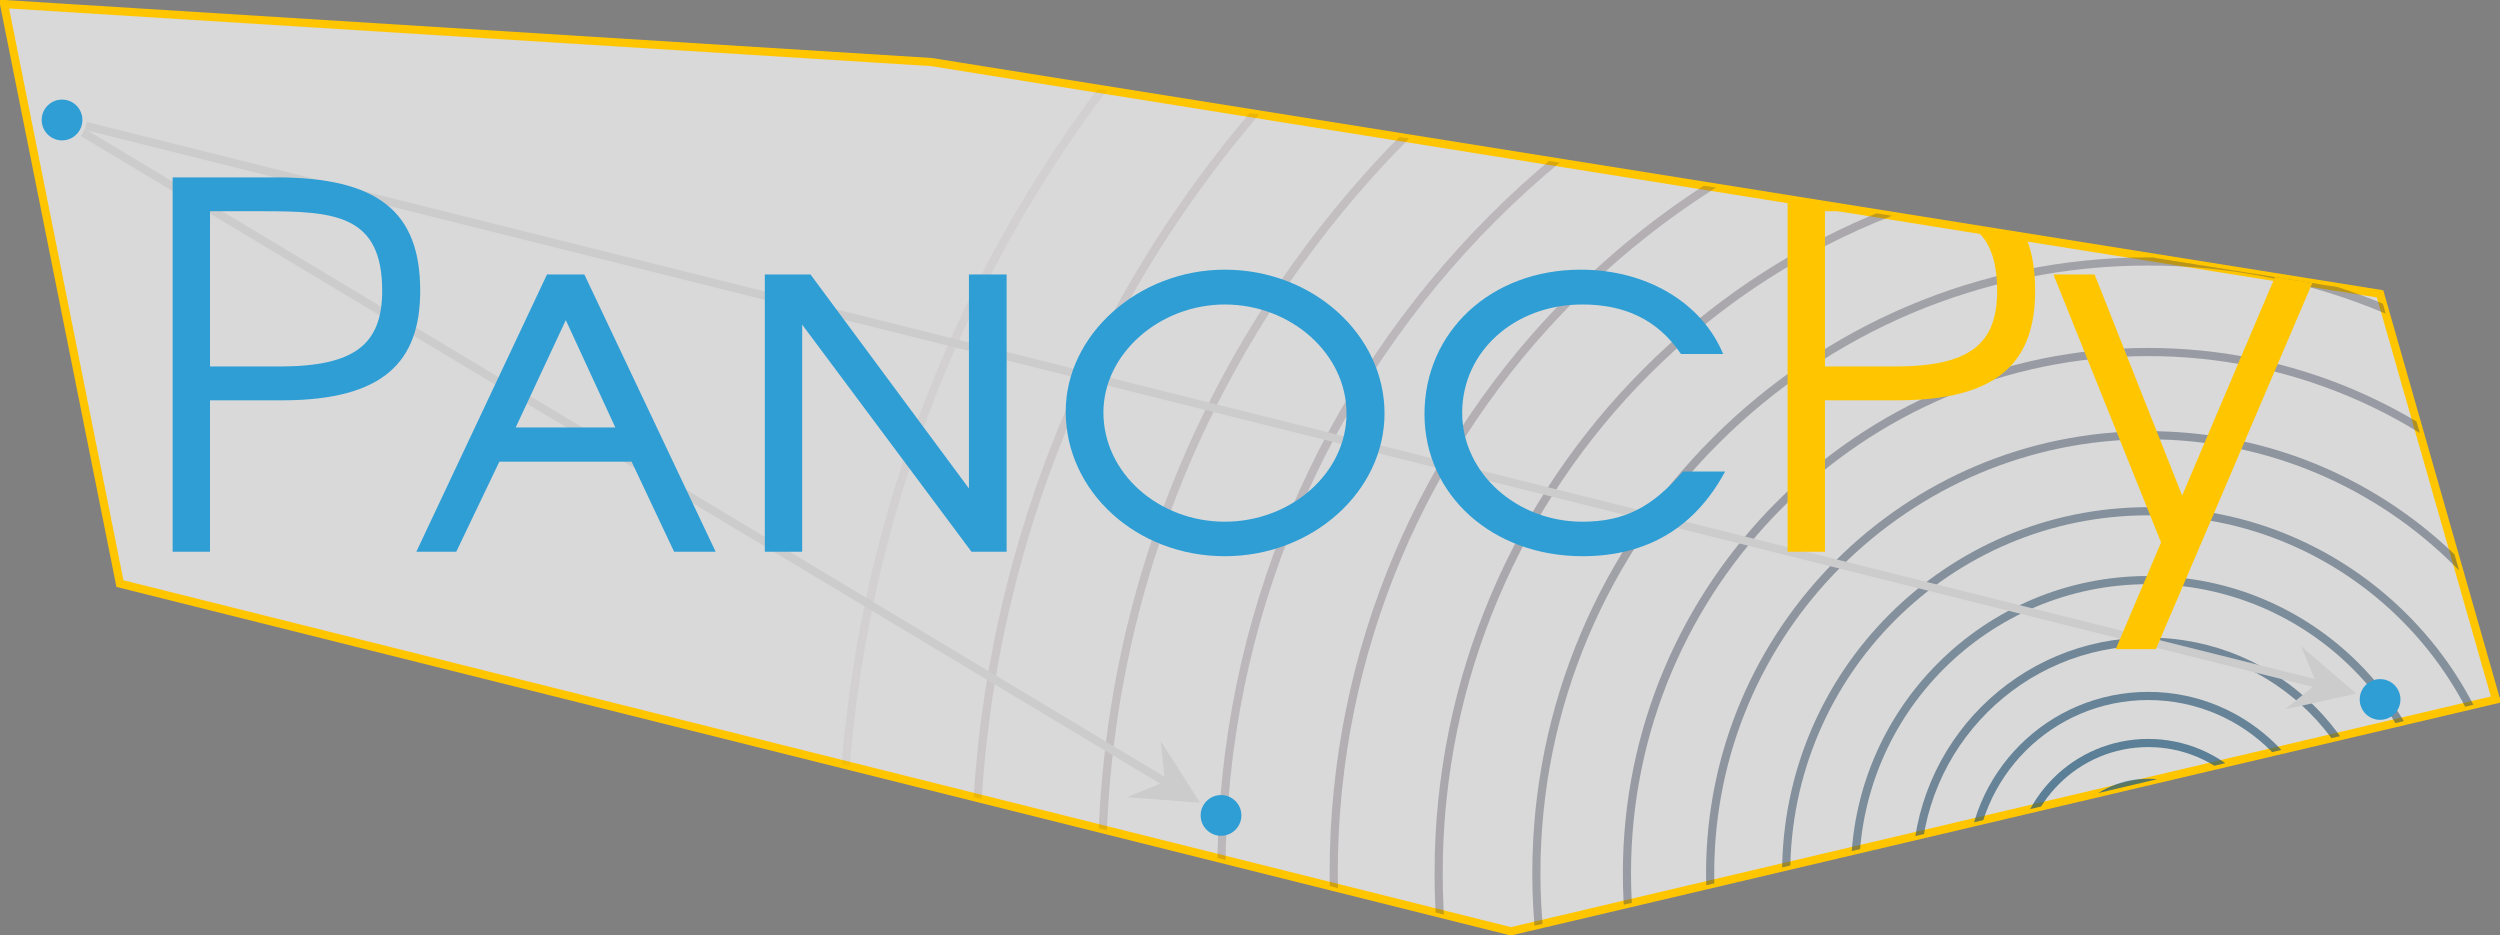 <?xml version="1.0" encoding="UTF-8"?>
<svg xmlns="http://www.w3.org/2000/svg" xmlns:xlink="http://www.w3.org/1999/xlink" width="122.288pt" height="45.753pt" viewBox="0 0 122.288 45.753" version="1.1">
<rect x="0" y="0" width="122.288" height="45.753" fill="#808080" stroke="none"/>
<defs>
<g>
<symbol overflow="visible" id="glyph0-0">
<path style="stroke:none;" d=""/>
</symbol>
<symbol overflow="visible" id="glyph0-1">
<path style="stroke:none;" d="M 1.891 0 L 3.719 0 L 3.719 -7.406 L 7.234 -7.406 C 12.219 -7.406 14 -9.297 14 -12.766 C 14 -16.609 11.969 -18.312 6.938 -18.312 L 1.891 -18.312 Z M 3.719 -9.062 L 3.719 -16.656 L 6.312 -16.656 C 9.812 -16.656 12.141 -16.484 12.141 -12.766 C 12.141 -10.109 10.75 -9.062 7.109 -9.062 Z M 3.719 -9.062 "/>
</symbol>
<symbol overflow="visible" id="glyph0-2">
<path style="stroke:none;" d="M 0.5 0 L 2.453 0 L 4.562 -4.406 L 11.031 -4.406 L 13.109 0 L 15.141 0 L 8.719 -13.562 L 6.891 -13.562 Z M 5.359 -6.078 L 7.812 -11.328 L 10.234 -6.078 Z M 5.359 -6.078 "/>
</symbol>
<symbol overflow="visible" id="glyph0-3">
<path style="stroke:none;" d="M 1.906 0 L 3.734 0 L 3.734 -11.109 L 12.016 0 L 13.734 0 L 13.734 -13.562 L 11.891 -13.562 L 11.891 -3.094 L 4.141 -13.562 L 1.906 -13.562 Z M 1.906 0 "/>
</symbol>
<symbol overflow="visible" id="glyph0-4">
<path style="stroke:none;" d="M 0.984 -6.859 C 0.984 -2.953 4.438 0.219 8.766 0.219 C 13.078 0.219 16.578 -2.969 16.578 -6.766 C 16.578 -10.609 13.078 -13.797 8.766 -13.797 C 4.531 -13.797 0.984 -10.609 0.984 -6.859 Z M 2.828 -6.812 C 2.828 -9.688 5.578 -12.094 8.766 -12.094 C 12 -12.094 14.719 -9.688 14.719 -6.766 C 14.719 -3.844 12 -1.469 8.766 -1.469 C 5.531 -1.469 2.828 -3.844 2.828 -6.812 Z M 2.828 -6.812 "/>
</symbol>
<symbol overflow="visible" id="glyph0-5">
<path style="stroke:none;" d="M 0.984 -6.734 C 0.984 -2.797 4.281 0.219 8.719 0.219 C 11.875 0.219 14.219 -1.188 15.688 -3.922 L 13.625 -3.922 C 12.125 -2.188 10.781 -1.469 8.703 -1.469 C 5.5 -1.469 2.828 -3.844 2.828 -6.797 C 2.828 -9.812 5.406 -12.094 8.703 -12.094 C 10.688 -12.094 12.344 -11.422 13.531 -9.672 L 15.594 -9.672 C 14.547 -12.188 11.844 -13.797 8.625 -13.797 C 4.219 -13.797 0.984 -10.75 0.984 -6.734 Z M 0.984 -6.734 "/>
</symbol>
<symbol overflow="visible" id="glyph0-6">
<path style="stroke:none;" d="M 0.219 -13.562 L 5.484 -0.453 L 3.266 4.766 L 5.234 4.766 L 13.062 -13.562 L 11.109 -13.562 L 6.516 -2.75 L 2.234 -13.562 Z M 0.219 -13.562 "/>
</symbol>
</g>
<clipPath id="clip1">
  <path d="M 104 42 L 106 42 L 106 43 L 104 43 Z M 104 42 "/>
</clipPath>
<clipPath id="clip2">
  <path d="M 0.199 0.199 L 45.555 3.035 L 116.422 14.375 L 122.09 34.215 L 73.902 45.555 L 5.867 28.547 Z M 0.199 0.199 "/>
</clipPath>
<clipPath id="clip3">
  <path d="M 99 36 L 111 36 L 111 45.754 L 99 45.754 Z M 99 36 "/>
</clipPath>
<clipPath id="clip4">
  <path d="M 0.199 0.199 L 45.555 3.035 L 116.422 14.375 L 122.09 34.215 L 73.902 45.555 L 5.867 28.547 Z M 0.199 0.199 "/>
</clipPath>
<clipPath id="clip5">
  <path d="M 98 36 L 112 36 L 112 45.754 L 98 45.754 Z M 98 36 "/>
</clipPath>
<clipPath id="clip6">
  <path d="M 0.199 0.199 L 45.555 3.035 L 116.422 14.375 L 122.09 34.215 L 73.902 45.555 L 5.867 28.547 Z M 0.199 0.199 "/>
</clipPath>
<clipPath id="clip7">
  <path d="M 97 35 L 113 35 L 113 45.754 L 97 45.754 Z M 97 35 "/>
</clipPath>
<clipPath id="clip8">
  <path d="M 0.199 0.199 L 45.555 3.035 L 116.422 14.375 L 122.09 34.215 L 73.902 45.555 L 5.867 28.547 Z M 0.199 0.199 "/>
</clipPath>
<clipPath id="clip9">
  <path d="M 96 34 L 114 34 L 114 45.754 L 96 45.754 Z M 96 34 "/>
</clipPath>
<clipPath id="clip10">
  <path d="M 0.199 0.199 L 45.555 3.035 L 116.422 14.375 L 122.09 34.215 L 73.902 45.555 L 5.867 28.547 Z M 0.199 0.199 "/>
</clipPath>
<clipPath id="clip11">
  <path d="M 95 32 L 116 32 L 116 45.754 L 95 45.754 Z M 95 32 "/>
</clipPath>
<clipPath id="clip12">
  <path d="M 0.199 0.199 L 45.555 3.035 L 116.422 14.375 L 122.09 34.215 L 73.902 45.555 L 5.867 28.547 Z M 0.199 0.199 "/>
</clipPath>
<clipPath id="clip13">
  <path d="M 93 30 L 118 30 L 118 45.754 L 93 45.754 Z M 93 30 "/>
</clipPath>
<clipPath id="clip14">
  <path d="M 0.199 0.199 L 45.555 3.035 L 116.422 14.375 L 122.09 34.215 L 73.902 45.555 L 5.867 28.547 Z M 0.199 0.199 "/>
</clipPath>
<clipPath id="clip15">
  <path d="M 90 28 L 120 28 L 120 45.754 L 90 45.754 Z M 90 28 "/>
</clipPath>
<clipPath id="clip16">
  <path d="M 0.199 0.199 L 45.555 3.035 L 116.422 14.375 L 122.09 34.215 L 73.902 45.555 L 5.867 28.547 Z M 0.199 0.199 "/>
</clipPath>
<clipPath id="clip17">
  <path d="M 88 25 L 122.289 25 L 122.289 45.754 L 88 45.754 Z M 88 25 "/>
</clipPath>
<clipPath id="clip18">
  <path d="M 0.199 0.199 L 45.555 3.035 L 116.422 14.375 L 122.09 34.215 L 73.902 45.555 L 5.867 28.547 Z M 0.199 0.199 "/>
</clipPath>
<clipPath id="clip19">
  <path d="M 85 22 L 122.289 22 L 122.289 45.754 L 85 45.754 Z M 85 22 "/>
</clipPath>
<clipPath id="clip20">
  <path d="M 0.199 0.199 L 45.555 3.035 L 116.422 14.375 L 122.09 34.215 L 73.902 45.555 L 5.867 28.547 Z M 0.199 0.199 "/>
</clipPath>
<clipPath id="clip21">
  <path d="M 81 19 L 122.289 19 L 122.289 45.754 L 81 45.754 Z M 81 19 "/>
</clipPath>
<clipPath id="clip22">
  <path d="M 0.199 0.199 L 45.555 3.035 L 116.422 14.375 L 122.09 34.215 L 73.902 45.555 L 5.867 28.547 Z M 0.199 0.199 "/>
</clipPath>
<clipPath id="clip23">
  <path d="M 78 15 L 122.289 15 L 122.289 45.754 L 78 45.754 Z M 78 15 "/>
</clipPath>
<clipPath id="clip24">
  <path d="M 0.199 0.199 L 45.555 3.035 L 116.422 14.375 L 122.09 34.215 L 73.902 45.555 L 5.867 28.547 Z M 0.199 0.199 "/>
</clipPath>
<clipPath id="clip25">
  <path d="M 73 11 L 122.289 11 L 122.289 45.754 L 73 45.754 Z M 73 11 "/>
</clipPath>
<clipPath id="clip26">
  <path d="M 0.199 0.199 L 45.555 3.035 L 116.422 14.375 L 122.09 34.215 L 73.902 45.555 L 5.867 28.547 Z M 0.199 0.199 "/>
</clipPath>
<clipPath id="clip27">
  <path d="M 69 7 L 122.289 7 L 122.289 45.754 L 69 45.754 Z M 69 7 "/>
</clipPath>
<clipPath id="clip28">
  <path d="M 0.199 0.199 L 45.555 3.035 L 116.422 14.375 L 122.09 34.215 L 73.902 45.555 L 5.867 28.547 Z M 0.199 0.199 "/>
</clipPath>
<clipPath id="clip29">
  <path d="M 64 2 L 122.289 2 L 122.289 45.754 L 64 45.754 Z M 64 2 "/>
</clipPath>
<clipPath id="clip30">
  <path d="M 0.199 0.199 L 45.555 3.035 L 116.422 14.375 L 122.09 34.215 L 73.902 45.555 L 5.867 28.547 Z M 0.199 0.199 "/>
</clipPath>
<clipPath id="clip31">
  <path d="M 59 0 L 122.289 0 L 122.289 45.754 L 59 45.754 Z M 59 0 "/>
</clipPath>
<clipPath id="clip32">
  <path d="M 0.199 0.199 L 45.555 3.035 L 116.422 14.375 L 122.09 34.215 L 73.902 45.555 L 5.867 28.547 Z M 0.199 0.199 "/>
</clipPath>
<clipPath id="clip33">
  <path d="M 54 0 L 122.289 0 L 122.289 45.754 L 54 45.754 Z M 54 0 "/>
</clipPath>
<clipPath id="clip34">
  <path d="M 0.199 0.199 L 45.555 3.035 L 116.422 14.375 L 122.09 34.215 L 73.902 45.555 L 5.867 28.547 Z M 0.199 0.199 "/>
</clipPath>
<clipPath id="clip35">
  <path d="M 48 0 L 122.289 0 L 122.289 45.754 L 48 45.754 Z M 48 0 "/>
</clipPath>
<clipPath id="clip36">
  <path d="M 0.199 0.199 L 45.555 3.035 L 116.422 14.375 L 122.09 34.215 L 73.902 45.555 L 5.867 28.547 Z M 0.199 0.199 "/>
</clipPath>
<clipPath id="clip37">
  <path d="M 42 0 L 122.289 0 L 122.289 45.754 L 42 45.754 Z M 42 0 "/>
</clipPath>
<clipPath id="clip38">
  <path d="M 0.199 0.199 L 45.555 3.035 L 116.422 14.375 L 122.09 34.215 L 73.902 45.555 L 5.867 28.547 Z M 0.199 0.199 "/>
</clipPath>
<clipPath id="clip39">
  <path d="M 35 0 L 122.289 0 L 122.289 45.754 L 35 45.754 Z M 35 0 "/>
</clipPath>
<clipPath id="clip40">
  <path d="M 0.199 0.199 L 45.555 3.035 L 116.422 14.375 L 122.09 34.215 L 73.902 45.555 L 5.867 28.547 Z M 0.199 0.199 "/>
</clipPath>
<clipPath id="clip41">
  <path d="M 2 4 L 5 4 L 5 7 L 2 7 Z M 2 4 "/>
</clipPath>
<clipPath id="clip42">
  <path d="M 0.199 0.199 L 45.555 3.035 L 116.422 14.375 L 122.09 34.215 L 73.902 45.555 L 5.867 28.547 Z M 0.199 0.199 "/>
</clipPath>
<clipPath id="clip43">
  <path d="M 115 33 L 118 33 L 118 36 L 115 36 Z M 115 33 "/>
</clipPath>
<clipPath id="clip44">
  <path d="M 0.199 0.199 L 45.555 3.035 L 116.422 14.375 L 122.09 34.215 L 73.902 45.555 L 5.867 28.547 Z M 0.199 0.199 "/>
</clipPath>
<clipPath id="clip45">
  <path d="M 0 0 L 119 0 L 119 40 L 0 40 Z M 0 0 "/>
</clipPath>
<clipPath id="clip46">
  <path d="M 0.199 0.199 L 45.555 3.035 L 116.422 14.375 L 122.09 34.215 L 73.902 45.555 L 5.867 28.547 Z M 0.199 0.199 "/>
</clipPath>
<clipPath id="clip47">
  <path d="M 111 31 L 116 31 L 116 35 L 111 35 Z M 111 31 "/>
</clipPath>
<clipPath id="clip48">
  <path d="M 0.199 0.199 L 45.555 3.035 L 116.422 14.375 L 122.09 34.215 L 73.902 45.555 L 5.867 28.547 Z M 0.199 0.199 "/>
</clipPath>
<clipPath id="clip49">
  <path d="M 58 38 L 61 38 L 61 41 L 58 41 Z M 58 38 "/>
</clipPath>
<clipPath id="clip50">
  <path d="M 0.199 0.199 L 45.555 3.035 L 116.422 14.375 L 122.09 34.215 L 73.902 45.555 L 5.867 28.547 Z M 0.199 0.199 "/>
</clipPath>
<clipPath id="clip51">
  <path d="M 0 0 L 63 0 L 63 44 L 0 44 Z M 0 0 "/>
</clipPath>
<clipPath id="clip52">
  <path d="M 0.199 0.199 L 45.555 3.035 L 116.422 14.375 L 122.09 34.215 L 73.902 45.555 L 5.867 28.547 Z M 0.199 0.199 "/>
</clipPath>
<clipPath id="clip53">
  <path d="M 55 36 L 59 36 L 59 40 L 55 40 Z M 55 36 "/>
</clipPath>
<clipPath id="clip54">
  <path d="M 0.199 0.199 L 45.555 3.035 L 116.422 14.375 L 122.09 34.215 L 73.902 45.555 L 5.867 28.547 Z M 0.199 0.199 "/>
</clipPath>
<clipPath id="clip55">
  <path d="M 8 8 L 21 8 L 21 27 L 8 27 Z M 8 8 "/>
</clipPath>
<clipPath id="clip56">
  <path d="M 0.199 0.199 L 45.555 3.035 L 116.422 14.375 L 122.09 34.215 L 73.902 45.555 L 5.867 28.547 Z M 0.199 0.199 "/>
</clipPath>
<clipPath id="clip57">
  <path d="M 20 13 L 85 13 L 85 28 L 20 28 Z M 20 13 "/>
</clipPath>
<clipPath id="clip58">
  <path d="M 0.199 0.199 L 45.555 3.035 L 116.422 14.375 L 122.09 34.215 L 73.902 45.555 L 5.867 28.547 Z M 0.199 0.199 "/>
</clipPath>
<clipPath id="clip59">
  <path d="M 87 8 L 114 8 L 114 32 L 87 32 Z M 87 8 "/>
</clipPath>
<clipPath id="clip60">
  <path d="M 0.199 0.199 L 45.555 3.035 L 116.422 14.375 L 122.09 34.215 L 73.902 45.555 L 5.867 28.547 Z M 0.199 0.199 "/>
</clipPath>
</defs>
<g id="surface1">
<path style="fill-rule:nonzero;fill:rgb(100%,100%,100%);fill-opacity:0.7;stroke-width:0.399;stroke-linecap:butt;stroke-linejoin:miter;stroke:rgb(100%,77.646%,0%);stroke-opacity:1;stroke-miterlimit:10;" d="M -2.835 5.67 L 42.521 2.834 L 113.388 -8.506 L 119.056 -28.346 L 70.868 -39.686 L 2.833 -22.678 Z M -2.835 5.67 " transform="matrix(1,0,0,-1,3.034,5.869)"/>
<g clip-path="url(#clip1)" clip-rule="nonzero">
<g clip-path="url(#clip2)" clip-rule="nonzero">
<path style="fill:none;stroke-width:0.399;stroke-linecap:butt;stroke-linejoin:miter;stroke:rgb(7.451%,44.707%,61.568%);stroke-opacity:1;stroke-miterlimit:10;" d="M 102.048 -36.85 Z M 102.048 -36.85 " transform="matrix(1,0,0,-1,3.034,5.869)"/>
</g>
</g>
<g clip-path="url(#clip3)" clip-rule="nonzero">
<g clip-path="url(#clip4)" clip-rule="nonzero">
<path style="fill:none;stroke-width:0.399;stroke-linecap:butt;stroke-linejoin:miter;stroke:rgb(8.667%,43.019%,59.157%);stroke-opacity:0.95;stroke-miterlimit:10;" d="M 102.224 -36.85 C 102.224 -36.752 102.146 -36.674 102.048 -36.674 C 101.95 -36.674 101.872 -36.752 101.872 -36.85 C 101.872 -36.947 101.95 -37.026 102.048 -37.026 C 102.146 -37.026 102.224 -36.947 102.224 -36.85 Z M 102.224 -36.85 " transform="matrix(1,0,0,-1,3.034,5.869)"/>
</g>
</g>
<g clip-path="url(#clip5)" clip-rule="nonzero">
<g clip-path="url(#clip6)" clip-rule="nonzero">
<path style="fill:none;stroke-width:0.399;stroke-linecap:butt;stroke-linejoin:miter;stroke:rgb(9.882%,41.335%,56.746%);stroke-opacity:0.9;stroke-miterlimit:10;" d="M 102.755 -36.85 C 102.755 -36.459 102.439 -36.143 102.048 -36.143 C 101.657 -36.143 101.341 -36.459 101.341 -36.85 C 101.341 -37.24 101.657 -37.561 102.048 -37.561 C 102.439 -37.561 102.755 -37.24 102.755 -36.85 Z M 102.755 -36.85 " transform="matrix(1,0,0,-1,3.034,5.869)"/>
</g>
</g>
<g clip-path="url(#clip7)" clip-rule="nonzero">
<g clip-path="url(#clip8)" clip-rule="nonzero">
<path style="fill:none;stroke-width:0.399;stroke-linecap:butt;stroke-linejoin:miter;stroke:rgb(10.854%,39.986%,54.816%);stroke-opacity:0.85;stroke-miterlimit:10;" d="M 103.642 -36.85 C 103.642 -35.971 102.931 -35.256 102.048 -35.256 C 101.169 -35.256 100.454 -35.971 100.454 -36.85 C 100.454 -37.733 101.169 -38.444 102.048 -38.444 C 102.931 -38.444 103.642 -37.733 103.642 -36.85 Z M 103.642 -36.85 " transform="matrix(1,0,0,-1,3.034,5.869)"/>
</g>
</g>
<g clip-path="url(#clip9)" clip-rule="nonzero">
<g clip-path="url(#clip10)" clip-rule="nonzero">
<path style="fill:none;stroke-width:0.399;stroke-linecap:butt;stroke-linejoin:miter;stroke:rgb(12.07%,38.297%,52.405%);stroke-opacity:0.8;stroke-miterlimit:10;" d="M 104.88 -36.85 C 104.88 -35.287 103.614 -34.018 102.048 -34.018 C 100.486 -34.018 99.216 -35.287 99.216 -36.85 C 99.216 -38.416 100.486 -39.686 102.048 -39.686 C 103.614 -39.686 104.88 -38.416 104.88 -36.85 Z M 104.88 -36.85 " transform="matrix(1,0,0,-1,3.034,5.869)"/>
</g>
</g>
<g clip-path="url(#clip11)" clip-rule="nonzero">
<g clip-path="url(#clip12)" clip-rule="nonzero">
<path style="fill:none;stroke-width:0.399;stroke-linecap:butt;stroke-linejoin:miter;stroke:rgb(13.286%,36.612%,49.991%);stroke-opacity:0.75;stroke-miterlimit:10;" d="M 106.478 -36.85 C 106.478 -34.404 104.493 -32.424 102.048 -32.424 C 99.603 -32.424 97.622 -34.404 97.622 -36.85 C 97.622 -39.295 99.603 -41.279 102.048 -41.279 C 104.493 -41.279 106.478 -39.295 106.478 -36.85 Z M 106.478 -36.85 " transform="matrix(1,0,0,-1,3.034,5.869)"/>
</g>
</g>
<g clip-path="url(#clip13)" clip-rule="nonzero">
<g clip-path="url(#clip14)" clip-rule="nonzero">
<path style="fill:none;stroke-width:0.399;stroke-linecap:butt;stroke-linejoin:miter;stroke:rgb(14.502%,34.926%,47.58%);stroke-opacity:0.7;stroke-miterlimit:10;" d="M 108.423 -36.85 C 108.423 -33.33 105.571 -30.475 102.048 -30.475 C 98.528 -30.475 95.673 -33.33 95.673 -36.85 C 95.673 -40.373 98.528 -43.225 102.048 -43.225 C 105.571 -43.225 108.423 -40.373 108.423 -36.85 Z M 108.423 -36.85 " transform="matrix(1,0,0,-1,3.034,5.869)"/>
</g>
</g>
<g clip-path="url(#clip15)" clip-rule="nonzero">
<g clip-path="url(#clip16)" clip-rule="nonzero">
<path style="fill:none;stroke-width:0.399;stroke-linecap:butt;stroke-linejoin:miter;stroke:rgb(15.717%,33.24%,45.168%);stroke-opacity:0.65;stroke-miterlimit:10;" d="M 110.728 -36.85 C 110.728 -32.057 106.841 -28.174 102.048 -28.174 C 97.255 -28.174 93.372 -32.057 93.372 -36.85 C 93.372 -41.643 97.255 -45.529 102.048 -45.529 C 106.841 -45.529 110.728 -41.643 110.728 -36.85 Z M 110.728 -36.85 " transform="matrix(1,0,0,-1,3.034,5.869)"/>
</g>
</g>
<g clip-path="url(#clip17)" clip-rule="nonzero">
<g clip-path="url(#clip18)" clip-rule="nonzero">
<path style="fill:none;stroke-width:0.399;stroke-linecap:butt;stroke-linejoin:miter;stroke:rgb(16.933%,31.554%,42.757%);stroke-opacity:0.6;stroke-miterlimit:10;" d="M 113.384 -36.85 C 113.384 -30.592 108.31 -25.518 102.048 -25.518 C 95.79 -25.518 90.712 -30.592 90.712 -36.85 C 90.712 -43.111 95.79 -48.186 102.048 -48.186 C 108.31 -48.186 113.384 -43.111 113.384 -36.85 Z M 113.384 -36.85 " transform="matrix(1,0,0,-1,3.034,5.869)"/>
</g>
</g>
<g clip-path="url(#clip19)" clip-rule="nonzero">
<g clip-path="url(#clip20)" clip-rule="nonzero">
<path style="fill:none;stroke-width:0.399;stroke-linecap:butt;stroke-linejoin:miter;stroke:rgb(18.149%,29.868%,40.346%);stroke-opacity:0.55;stroke-miterlimit:10;" d="M 116.396 -36.85 C 116.396 -28.928 109.97 -22.506 102.048 -22.506 C 94.126 -22.506 87.704 -28.928 87.704 -36.85 C 87.704 -44.772 94.126 -51.197 102.048 -51.197 C 109.97 -51.197 116.396 -44.772 116.396 -36.85 Z M 116.396 -36.85 " transform="matrix(1,0,0,-1,3.034,5.869)"/>
</g>
</g>
<g clip-path="url(#clip21)" clip-rule="nonzero">
<g clip-path="url(#clip22)" clip-rule="nonzero">
<path style="fill:none;stroke-width:0.399;stroke-linecap:butt;stroke-linejoin:miter;stroke:rgb(19.365%,28.18%,37.932%);stroke-opacity:0.5;stroke-miterlimit:10;" d="M 119.759 -36.85 C 119.759 -27.069 111.829 -19.139 102.048 -19.139 C 92.267 -19.139 84.337 -27.069 84.337 -36.85 C 84.337 -46.631 92.267 -54.561 102.048 -54.561 C 111.829 -54.561 119.759 -46.631 119.759 -36.85 Z M 119.759 -36.85 " transform="matrix(1,0,0,-1,3.034,5.869)"/>
</g>
</g>
<g clip-path="url(#clip23)" clip-rule="nonzero">
<g clip-path="url(#clip24)" clip-rule="nonzero">
<path style="fill:none;stroke-width:0.399;stroke-linecap:butt;stroke-linejoin:miter;stroke:rgb(20.58%,26.494%,35.521%);stroke-opacity:0.45;stroke-miterlimit:10;" d="M 123.478 -36.85 C 123.478 -25.018 113.884 -15.42 102.048 -15.42 C 90.212 -15.42 80.618 -25.018 80.618 -36.85 C 80.618 -48.686 90.212 -58.279 102.048 -58.279 C 113.884 -58.279 123.478 -48.686 123.478 -36.85 Z M 123.478 -36.85 " transform="matrix(1,0,0,-1,3.034,5.869)"/>
</g>
</g>
<g clip-path="url(#clip25)" clip-rule="nonzero">
<g clip-path="url(#clip26)" clip-rule="nonzero">
<path style="fill:none;stroke-width:0.399;stroke-linecap:butt;stroke-linejoin:miter;stroke:rgb(21.796%,24.808%,33.109%);stroke-opacity:0.4;stroke-miterlimit:10;" d="M 127.548 -36.85 C 127.548 -22.768 116.134 -11.35 102.048 -11.35 C 87.966 -11.35 76.548 -22.768 76.548 -36.85 C 76.548 -50.936 87.966 -62.354 102.048 -62.354 C 116.134 -62.354 127.548 -50.936 127.548 -36.85 Z M 127.548 -36.85 " transform="matrix(1,0,0,-1,3.034,5.869)"/>
</g>
</g>
<g clip-path="url(#clip27)" clip-rule="nonzero">
<g clip-path="url(#clip28)" clip-rule="nonzero">
<path style="fill:none;stroke-width:0.399;stroke-linecap:butt;stroke-linejoin:miter;stroke:rgb(23.012%,23.122%,30.698%);stroke-opacity:0.35;stroke-miterlimit:10;" d="M 131.978 -36.85 C 131.978 -20.322 118.579 -6.92 102.048 -6.92 C 85.521 -6.92 72.118 -20.322 72.118 -36.85 C 72.118 -53.381 85.521 -66.779 102.048 -66.779 C 118.579 -66.779 131.978 -53.381 131.978 -36.85 Z M 131.978 -36.85 " transform="matrix(1,0,0,-1,3.034,5.869)"/>
</g>
</g>
<g clip-path="url(#clip29)" clip-rule="nonzero">
<g clip-path="url(#clip30)" clip-rule="nonzero">
<path style="fill:none;stroke-width:0.399;stroke-linecap:butt;stroke-linejoin:miter;stroke:rgb(24.228%,21.436%,28.287%);stroke-opacity:0.3;stroke-miterlimit:10;" d="M 136.759 -36.85 C 136.759 -17.682 121.22 -2.143 102.048 -2.143 C 82.88 -2.143 67.337 -17.682 67.337 -36.85 C 67.337 -56.022 82.88 -71.561 102.048 -71.561 C 121.22 -71.561 136.759 -56.022 136.759 -36.85 Z M 136.759 -36.85 " transform="matrix(1,0,0,-1,3.034,5.869)"/>
</g>
</g>
<g clip-path="url(#clip31)" clip-rule="nonzero">
<g clip-path="url(#clip32)" clip-rule="nonzero">
<path style="fill:none;stroke-width:0.399;stroke-linecap:butt;stroke-linejoin:miter;stroke:rgb(25.443%,19.749%,25.873%);stroke-opacity:0.25;stroke-miterlimit:10;" d="M 141.896 -36.85 C 141.896 -14.846 124.056 2.994 102.048 2.994 C 80.04 2.994 62.204 -14.846 62.204 -36.85 C 62.204 -58.858 80.04 -76.697 102.048 -76.697 C 124.056 -76.697 141.896 -58.858 141.896 -36.85 Z M 141.896 -36.85 " transform="matrix(1,0,0,-1,3.034,5.869)"/>
</g>
</g>
<g clip-path="url(#clip33)" clip-rule="nonzero">
<g clip-path="url(#clip34)" clip-rule="nonzero">
<path style="fill:none;stroke-width:0.399;stroke-linecap:butt;stroke-linejoin:miter;stroke:rgb(26.659%,18.062%,23.462%);stroke-opacity:0.2;stroke-miterlimit:10;" d="M 147.384 -36.85 C 147.384 -11.811 127.087 8.486 102.048 8.486 C 77.009 8.486 56.712 -11.811 56.712 -36.85 C 56.712 -61.889 77.009 -82.186 102.048 -82.186 C 127.087 -82.186 147.384 -61.889 147.384 -36.85 Z M 147.384 -36.85 " transform="matrix(1,0,0,-1,3.034,5.869)"/>
</g>
</g>
<g clip-path="url(#clip35)" clip-rule="nonzero">
<g clip-path="url(#clip36)" clip-rule="nonzero">
<path style="fill:none;stroke-width:0.399;stroke-linecap:butt;stroke-linejoin:miter;stroke:rgb(27.875%,16.376%,21.049%);stroke-opacity:0.15;stroke-miterlimit:10;" d="M 153.228 -36.85 C 153.228 -8.584 130.314 14.33 102.048 14.33 C 73.782 14.33 50.868 -8.584 50.868 -36.85 C 50.868 -65.115 73.782 -88.029 102.048 -88.029 C 130.314 -88.029 153.228 -65.115 153.228 -36.85 Z M 153.228 -36.85 " transform="matrix(1,0,0,-1,3.034,5.869)"/>
</g>
</g>
<g clip-path="url(#clip37)" clip-rule="nonzero">
<g clip-path="url(#clip38)" clip-rule="nonzero">
<path style="fill:none;stroke-width:0.399;stroke-linecap:butt;stroke-linejoin:miter;stroke:rgb(29.091%,14.69%,18.639%);stroke-opacity:0.1;stroke-miterlimit:10;" d="M 159.427 -36.85 C 159.427 -5.162 133.739 20.525 102.048 20.525 C 70.361 20.525 44.673 -5.162 44.673 -36.85 C 44.673 -68.541 70.361 -94.229 102.048 -94.229 C 133.739 -94.229 159.427 -68.541 159.427 -36.85 Z M 159.427 -36.85 " transform="matrix(1,0,0,-1,3.034,5.869)"/>
</g>
</g>
<g clip-path="url(#clip39)" clip-rule="nonzero">
<g clip-path="url(#clip40)" clip-rule="nonzero">
<path style="fill:none;stroke-width:0.399;stroke-linecap:butt;stroke-linejoin:miter;stroke:rgb(30.305%,13.004%,16.228%);stroke-opacity:0.05;stroke-miterlimit:10;" d="M 165.978 -36.85 C 165.978 -1.541 137.357 27.08 102.048 27.08 C 66.739 27.08 38.118 -1.541 38.118 -36.85 C 38.118 -72.158 66.739 -100.779 102.048 -100.779 C 137.357 -100.779 165.978 -72.158 165.978 -36.85 Z M 165.978 -36.85 " transform="matrix(1,0,0,-1,3.034,5.869)"/>
</g>
</g>
<g clip-path="url(#clip41)" clip-rule="nonzero">
<g clip-path="url(#clip42)" clip-rule="nonzero">
<path style=" stroke:none;fill-rule:nonzero;fill:rgb(18.039%,61.96%,83.53%);fill-opacity:1;" d="M 4.031 5.867 C 4.031 5.32 3.586 4.871 3.035 4.871 C 2.484 4.871 2.039 5.32 2.039 5.867 C 2.039 6.418 2.484 6.867 3.035 6.867 C 3.586 6.867 4.031 6.418 4.031 5.867 Z M 4.031 5.867 "/>
</g>
</g>
<g clip-path="url(#clip43)" clip-rule="nonzero">
<g clip-path="url(#clip44)" clip-rule="nonzero">
<path style=" stroke:none;fill-rule:nonzero;fill:rgb(18.039%,61.96%,83.53%);fill-opacity:1;" d="M 117.418 34.215 C 117.418 33.664 116.973 33.219 116.422 33.219 C 115.871 33.219 115.426 33.664 115.426 34.215 C 115.426 34.766 115.871 35.211 116.422 35.211 C 116.973 35.211 117.418 34.766 117.418 34.215 Z M 117.418 34.215 "/>
</g>
</g>
<g clip-path="url(#clip45)" clip-rule="nonzero">
<g clip-path="url(#clip46)" clip-rule="nonzero">
<path style="fill:none;stroke-width:0.399;stroke-linecap:butt;stroke-linejoin:miter;stroke:rgb(79.999%,79.999%,79.999%);stroke-opacity:1;stroke-miterlimit:10;" d="M 1.161 -0.291 L 110.286 -27.572 " transform="matrix(1,0,0,-1,3.034,5.869)"/>
</g>
</g>
<g clip-path="url(#clip47)" clip-rule="nonzero">
<g clip-path="url(#clip48)" clip-rule="nonzero">
<path style=" stroke:none;fill-rule:nonzero;fill:rgb(79.999%,79.999%,79.999%);fill-opacity:1;" d="M 115.258 33.926 L 112.547 31.602 L 113.32 33.441 L 111.77 34.699 "/>
</g>
</g>
<g clip-path="url(#clip49)" clip-rule="nonzero">
<g clip-path="url(#clip50)" clip-rule="nonzero">
<path style=" stroke:none;fill-rule:nonzero;fill:rgb(18.039%,61.96%,83.53%);fill-opacity:1;" d="M 60.723 39.887 C 60.723 39.336 60.277 38.891 59.727 38.891 C 59.176 38.891 58.73 39.336 58.73 39.887 C 58.73 40.434 59.176 40.883 59.727 40.883 C 60.277 40.883 60.723 40.434 60.723 39.887 Z M 60.723 39.887 "/>
</g>
</g>
<g clip-path="url(#clip51)" clip-rule="nonzero">
<g clip-path="url(#clip52)" clip-rule="nonzero">
<path style="fill:none;stroke-width:0.399;stroke-linecap:butt;stroke-linejoin:miter;stroke:rgb(79.999%,79.999%,79.999%);stroke-opacity:1;stroke-miterlimit:10;" d="M 1.025 -0.615 L 53.946 -32.369 " transform="matrix(1,0,0,-1,3.034,5.869)"/>
</g>
</g>
<g clip-path="url(#clip53)" clip-rule="nonzero">
<g clip-path="url(#clip54)" clip-rule="nonzero">
<path style=" stroke:none;fill-rule:nonzero;fill:rgb(79.999%,79.999%,79.999%);fill-opacity:1;" d="M 58.699 39.266 L 56.777 36.246 L 56.98 38.238 L 55.129 38.992 "/>
</g>
</g>
<g clip-path="url(#clip55)" clip-rule="nonzero">
<g clip-path="url(#clip56)" clip-rule="nonzero">
<g style="fill:rgb(18.039%,61.96%,83.53%);fill-opacity:1;">
  <use xlink:href="#glyph0-1" x="6.554" y="26.988"/>
</g>
</g>
</g>
<g clip-path="url(#clip57)" clip-rule="nonzero">
<g clip-path="url(#clip58)" clip-rule="nonzero">
<g style="fill:rgb(18.039%,61.96%,83.53%);fill-opacity:1;">
  <use xlink:href="#glyph0-2" x="19.865" y="26.988"/>
  <use xlink:href="#glyph0-3" x="35.505" y="26.988"/>
  <use xlink:href="#glyph0-4" x="51.146" y="26.988"/>
  <use xlink:href="#glyph0-5" x="68.695" y="26.988"/>
</g>
</g>
</g>
<g clip-path="url(#clip59)" clip-rule="nonzero">
<g clip-path="url(#clip60)" clip-rule="nonzero">
<g style="fill:rgb(100%,77.646%,0%);fill-opacity:1;">
  <use xlink:href="#glyph0-1" x="85.55" y="26.988"/>
  <use xlink:href="#glyph0-6" x="100.224" y="26.988"/>
</g>
</g>
</g>
</g>
</svg>
